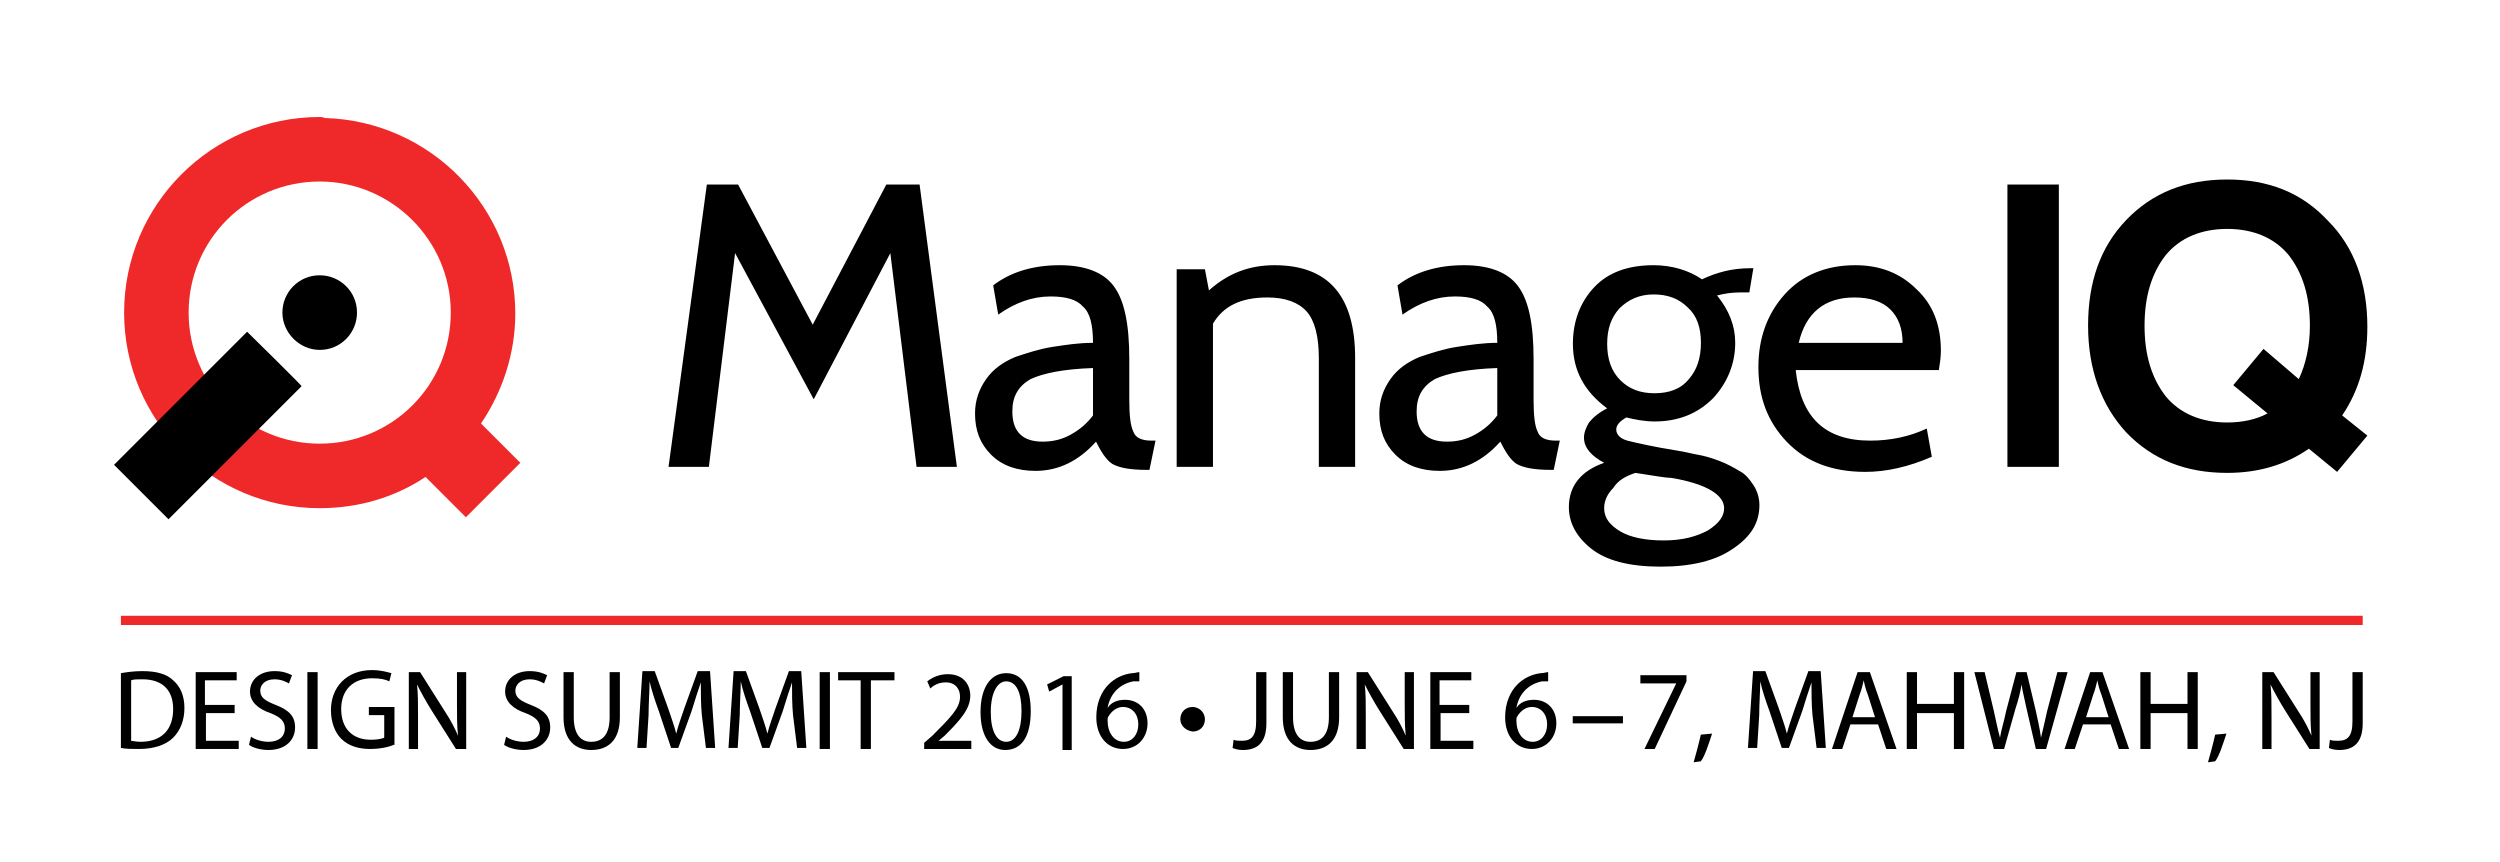 <?xml version="1.0" encoding="utf-8"?>
<!-- Generator: Adobe Illustrator 19.1.0, SVG Export Plug-In . SVG Version: 6.00 Build 0)  -->
<svg version="1.1"
	 id="Layer_1_copy" xmlns:dc="http://purl.org/dc/elements/1.1/" xmlns:rdf="http://www.w3.org/1999/02/22-rdf-syntax-ns#" xmlns:cc="http://creativecommons.org/ns#" xmlns:sodipodi="http://sodipodi.sourceforge.net/DTD/sodipodi-0.dtd" xmlns:inkscape="http://www.inkscape.org/namespaces/inkscape" sodipodi:docname="manageiq-logo-standard.svg" inkscape:version="0.91 r13322 custom"
	 xmlns="http://www.w3.org/2000/svg" xmlns:xlink="http://www.w3.org/1999/xlink" x="0px" y="0px" viewBox="-417 931 244 84.1"
	 style="enable-background:new -417 931 244 84.1;" xml:space="preserve">
<style type="text/css">
	.st0{fill:#EF2929;}
</style>
<g transform="translate(0 -992.36)" inkscape:groupmode="layer" inkscape:label="Layer 1">
	<g transform="matrix(.984 0 0 .984 -1271.2 233.64)">
		<path inkscape:connector-curvature="0" d="M1089,1735c-4.1,0-7.4,1.3-10,4c-2.6,2.7-3.8,6.2-3.8,10.5c0,4.3,1.3,7.9,3.8,10.6
			c2.6,2.7,5.9,4,10,4c3.1,0,5.8-0.8,8.1-2.4l2.8,2.3l3-3.6l-2.5-2c1.7-2.5,2.5-5.4,2.5-8.8c0-4.3-1.3-7.9-3.9-10.5
			C1096.4,1736.3,1093.1,1735,1089,1735L1089,1735z M938.2,1735.5l-3.8,28h4l2.6-21.2l7.8,14.5l7.6-14.5l2.6,21.2h4l-3.7-28h-3.3
			l-7.3,13.9l-7.4-13.9H938.2L938.2,1735.5z M1067.2,1735.5v28h5.1v-28C1072.3,1735.5,1067.2,1735.5,1067.2,1735.5z M1089,1739.9
			c2.6,0,4.7,0.9,6.1,2.6c1.4,1.8,2.1,4.1,2.1,7c0,2-0.4,3.8-1.1,5.3l-3.5-3l-3,3.6l3.4,2.8c-1.1,0.6-2.5,0.9-4,0.9
			c-2.6,0-4.7-0.9-6.1-2.6c-1.4-1.8-2.1-4.1-2.1-7s0.7-5.2,2.1-7C1084.3,1740.8,1086.4,1739.9,1089,1739.9L1089,1739.9z
			 M973.2,1743.5c-2.7,0-4.9,0.7-6.6,2l0.5,2.9c1.7-1.2,3.4-1.8,5.2-1.8c1.5,0,2.6,0.3,3.2,1c0.7,0.6,1,1.8,1,3.6
			c-1.4,0-2.7,0.2-4,0.4c-1.3,0.2-2.5,0.6-3.7,1c-1.2,0.5-2.2,1.2-2.9,2.2c-0.7,1-1.1,2.1-1.1,3.4c0,1.7,0.5,3,1.6,4.1
			c1.1,1.1,2.6,1.6,4.4,1.6c2.3,0,4.3-1,6-2.9c0.5,1,1,1.8,1.6,2.2c0.7,0.4,1.8,0.6,3.4,0.6h0.3l0.6-2.9h-0.4c-1,0-1.6-0.3-1.8-0.9
			c-0.3-0.6-0.4-1.7-0.4-3.2v-4c0-3.5-0.5-5.9-1.6-7.3C977.5,1744.2,975.7,1743.5,973.2,1743.5L973.2,1743.5z M994.5,1743.5
			c-2.5,0-4.6,0.8-6.5,2.5l-0.4-2.1h-2.8v19.6h3.6v-14.2c1-1.7,2.7-2.6,5.4-2.6c1.8,0,3.1,0.5,3.9,1.4c0.8,0.9,1.2,2.5,1.2,4.6v10.8
			h3.6v-10.8C1002.5,1746.6,999.9,1743.5,994.5,1743.5L994.5,1743.5z M1013.3,1743.5c-2.7,0-4.9,0.7-6.6,2l0.5,2.9
			c1.7-1.2,3.4-1.8,5.2-1.8c1.5,0,2.6,0.3,3.2,1c0.7,0.6,1,1.8,1,3.6c-1.4,0-2.7,0.2-4,0.4c-1.3,0.2-2.5,0.6-3.7,1
			c-1.2,0.5-2.2,1.2-2.9,2.2c-0.7,1-1.1,2.1-1.1,3.4c0,1.7,0.5,3,1.6,4.1c1.1,1.1,2.6,1.6,4.4,1.6c2.3,0,4.3-1,6-2.9
			c0.5,1,1,1.8,1.6,2.2c0.7,0.4,1.8,0.6,3.4,0.6h0.3l0.6-2.9h-0.4c-1,0-1.6-0.3-1.8-0.9c-0.3-0.6-0.4-1.7-0.4-3.2v-4
			c0-3.5-0.5-5.9-1.6-7.3C1017.6,1744.2,1015.8,1743.5,1013.3,1743.5L1013.3,1743.5z M1032.1,1743.5c-2.5,0-4.5,0.7-5.9,2.2
			c-1.4,1.5-2.1,3.4-2.1,5.6c0,2.6,1.1,4.7,3.4,6.4c-0.8,0.4-1.4,0.9-1.8,1.4c-0.3,0.5-0.5,1-0.5,1.5c0,1,0.7,1.8,2,2.5
			c-2.3,0.8-3.5,2.3-3.5,4.4c0,1.5,0.7,2.9,2.2,4.1c1.5,1.2,3.8,1.8,6.9,1.8c3.1,0,5.5-0.6,7.2-1.8c1.8-1.2,2.6-2.6,2.6-4.3
			c0-0.7-0.2-1.4-0.6-2c-0.4-0.6-0.8-1.1-1.4-1.4c-0.5-0.3-1.2-0.7-2-1c-0.8-0.3-1.5-0.5-2.1-0.6s-1.3-0.3-2-0.4
			c-2.5-0.4-4.2-0.8-5-1c-0.7-0.2-1.1-0.6-1.1-1.1c0-0.4,0.3-0.8,1-1.2c0.8,0.2,1.8,0.4,2.8,0.4c2.4,0,4.3-0.8,5.8-2.3
			c1.4-1.5,2.2-3.4,2.2-5.5c0-1.7-0.6-3.2-1.8-4.7c0.8-0.2,1.5-0.3,2.3-0.3h0.9l0.4-2.4h-0.3c-1.8,0-3.3,0.4-4.8,1.1
			C1035.6,1744,1033.9,1743.5,1032.1,1743.5L1032.1,1743.5z M1052.1,1743.5c-2.9,0-5.3,1-7,2.9s-2.6,4.3-2.6,7.2
			c0,3,0.9,5.4,2.8,7.4c1.9,2,4.5,3,7.8,3c2.1,0,4.3-0.5,6.6-1.5l-0.5-2.8c-1.7,0.8-3.6,1.2-5.6,1.2c-4.5,0-6.9-2.3-7.4-7h14.2
			c0.1-0.6,0.2-1.3,0.2-1.9c0-2.6-0.8-4.6-2.4-6.1C1056.6,1744.3,1054.6,1743.5,1052.1,1743.5L1052.1,1743.5z M1032.1,1746.4
			c1.4,0,2.5,0.4,3.4,1.3c0.9,0.8,1.3,2,1.3,3.5c0,1.5-0.4,2.7-1.2,3.6c-0.8,1-2,1.4-3.4,1.4c-1.4,0-2.5-0.4-3.4-1.3
			c-0.9-0.9-1.3-2.1-1.3-3.6c0-1.5,0.4-2.6,1.2-3.5C1029.6,1746.9,1030.7,1746.4,1032.1,1746.4L1032.1,1746.4z M1052,1746.7
			c1.6,0,2.8,0.4,3.6,1.2c0.8,0.8,1.2,1.9,1.2,3.3h-10.3C1047.2,1748.2,1049.1,1746.7,1052,1746.7L1052,1746.7z M976.5,1753.7v4.7
			c-0.6,0.8-1.3,1.4-2.2,1.9c-0.9,0.5-1.8,0.7-2.8,0.7c-2,0-3-1-3-3c0-1.5,0.6-2.5,1.8-3.2C971.6,1754.2,973.6,1753.8,976.5,1753.7
			L976.5,1753.7z M1016.6,1753.7v4.7c-0.6,0.8-1.3,1.4-2.2,1.9c-0.9,0.5-1.8,0.7-2.8,0.7c-2,0-3-1-3-3c0-1.5,0.6-2.5,1.8-3.2
			C1011.7,1754.2,1013.7,1753.8,1016.6,1753.7L1016.6,1753.7z M1030.3,1764.1c1.9,0.3,3.1,0.5,3.6,0.5c3.5,0.6,5.2,1.7,5.2,3
			c0,0.8-0.5,1.5-1.6,2.2c-1.1,0.6-2.5,1-4.4,1c-1.8,0-3.3-0.3-4.3-0.9c-1-0.6-1.6-1.3-1.6-2.3c0-0.7,0.3-1.4,0.9-2
			C1028.6,1764.8,1029.4,1764.4,1030.3,1764.1L1030.3,1764.1z"/>
		<g>
			<path inkscape:connector-curvature="0" class="st0" d="M899.8,1728.8c-10.7,0-19.4,8.7-19.4,19.4s8.7,19.4,19.4,19.4
				c3.9,0,7.5-1.1,10.5-3.1l4,4l5.4-5.4l-3.9-3.9c2.1-3.1,3.4-6.9,3.4-10.9c0-10.5-8.4-19.1-18.9-19.4
				C900.1,1728.8,899.9,1728.8,899.8,1728.8L899.8,1728.8z M899.8,1735.2c7.1,0,13,5.8,13,13s-5.8,13-13,13s-13-5.8-13-13
				C886.8,1741,892.6,1735.2,899.8,1735.2z"/>
			<path inkscape:connector-curvature="0" d="M899.8,1744.5c-2.1,0-3.7,1.7-3.7,3.7s1.7,3.7,3.7,3.7c2.1,0,3.7-1.7,3.7-3.7
				C903.5,1746.1,901.8,1744.5,899.8,1744.5z M892.6,1750.1l-0.4,0.4l-12.8,12.8l5.4,5.4l13.2-13.2
				C898.1,1755.5,892.6,1750.1,892.6,1750.1z"/>
		</g>
	</g>
</g>
<rect x="-405.2" y="991.1" class="st0" width="218.8" height="0.9"/>
<g>
	<path d="M-405.2,996.7c0.6-0.1,1.3-0.2,2.1-0.2c1.4,0,2.4,0.3,3,0.9c0.7,0.6,1.1,1.5,1.1,2.7c0,1.2-0.4,2.2-1.1,2.9
		c-0.7,0.7-1.9,1.1-3.3,1.1c-0.7,0-1.3,0-1.8-0.1V996.7z M-404.3,1003.3c0.2,0,0.6,0.1,1,0.1c2.1,0,3.2-1.2,3.2-3.2
		c0-1.8-1-2.9-3-2.9c-0.5,0-0.9,0-1.1,0.1V1003.3z"/>
	<path d="M-394,1000.6h-2.9v2.7h3.2v0.8h-4.2v-7.5h4v0.8h-3.1v2.4h2.9V1000.6z"/>
	<path d="M-392.5,1002.9c0.4,0.3,1.1,0.5,1.7,0.5c1,0,1.6-0.5,1.6-1.3c0-0.7-0.4-1.1-1.4-1.5c-1.2-0.4-2-1.1-2-2.1c0-1.2,1-2,2.4-2
		c0.8,0,1.3,0.2,1.7,0.4l-0.3,0.8c-0.2-0.1-0.7-0.4-1.4-0.4c-1,0-1.4,0.6-1.4,1.1c0,0.7,0.5,1,1.5,1.4c1.3,0.5,1.9,1.1,1.9,2.2
		c0,1.2-0.9,2.2-2.6,2.2c-0.7,0-1.5-0.2-1.9-0.5L-392.5,1002.9z"/>
	<path d="M-386,996.6v7.5h-1v-7.5H-386z"/>
	<path d="M-378.6,1003.7c-0.4,0.2-1.3,0.4-2.3,0.4c-1.1,0-2.1-0.3-2.8-1c-0.6-0.6-1-1.6-1-2.8c0-2.2,1.5-3.9,4-3.9
		c0.9,0,1.5,0.2,1.9,0.3l-0.2,0.8c-0.4-0.2-0.9-0.3-1.7-0.3c-1.8,0-3,1.1-3,3c0,1.9,1.1,3,2.9,3c0.6,0,1.1-0.1,1.3-0.2v-2.2h-1.5
		v-0.8h2.5V1003.7z"/>
	<path d="M-377.1,1004.1v-7.5h1.1l2.4,3.8c0.6,0.9,1,1.7,1.3,2.4l0,0c-0.1-1-0.1-1.9-0.1-3.1v-3.1h0.9v7.5h-1l-2.4-3.8
		c-0.5-0.8-1-1.7-1.4-2.5l0,0c0.1,0.9,0.1,1.8,0.1,3.1v3.2H-377.1z"/>
	<path d="M-367.6,1002.9c0.4,0.3,1.1,0.5,1.7,0.5c1,0,1.6-0.5,1.6-1.3c0-0.7-0.4-1.1-1.4-1.5c-1.2-0.4-2-1.1-2-2.1c0-1.2,1-2,2.4-2
		c0.8,0,1.3,0.2,1.7,0.4l-0.3,0.8c-0.2-0.1-0.7-0.4-1.4-0.4c-1,0-1.4,0.6-1.4,1.1c0,0.7,0.5,1,1.5,1.4c1.3,0.5,1.9,1.1,1.9,2.2
		c0,1.2-0.9,2.2-2.6,2.2c-0.7,0-1.5-0.2-1.9-0.5L-367.6,1002.9z"/>
	<path d="M-361,996.6v4.4c0,1.7,0.7,2.4,1.7,2.4c1.1,0,1.8-0.7,1.8-2.4v-4.4h1v4.4c0,2.3-1.2,3.2-2.8,3.2c-1.5,0-2.7-0.9-2.7-3.2
		v-4.4H-361z"/>
	<path d="M-348.5,1000.8c-0.1-1-0.1-2.3-0.1-3.2h0c-0.3,0.9-0.6,1.8-0.9,2.8l-1.3,3.6h-0.7l-1.2-3.6c-0.4-1.1-0.7-2-0.9-2.9h0
		c0,0.9-0.1,2.2-0.1,3.3l-0.2,3.2h-0.9l0.5-7.5h1.2l1.3,3.6c0.3,0.9,0.6,1.7,0.8,2.5h0c0.2-0.8,0.5-1.6,0.8-2.5l1.3-3.6h1.2l0.5,7.5
		h-0.9L-348.5,1000.8z"/>
	<path d="M-339.6,1000.8c-0.1-1-0.1-2.3-0.1-3.2h0c-0.3,0.9-0.6,1.8-0.9,2.8l-1.3,3.6h-0.7l-1.2-3.6c-0.4-1.1-0.7-2-0.9-2.9h0
		c0,0.9-0.1,2.2-0.1,3.3l-0.2,3.2h-0.9l0.5-7.5h1.2l1.3,3.6c0.3,0.9,0.6,1.7,0.8,2.5h0c0.2-0.8,0.5-1.6,0.8-2.5l1.3-3.6h1.2l0.5,7.5
		h-0.9L-339.6,1000.8z"/>
	<path d="M-336,996.6v7.5h-1v-7.5H-336z"/>
	<path d="M-332.9,997.4h-2.3v-0.8h5.5v0.8h-2.3v6.7h-1V997.4z"/>
	<path d="M-326.8,1004.1v-0.6l0.8-0.7c1.8-1.8,2.7-2.7,2.7-3.8c0-0.7-0.4-1.4-1.4-1.4c-0.7,0-1.2,0.3-1.5,0.6l-0.3-0.7
		c0.5-0.4,1.2-0.7,2-0.7c1.6,0,2.2,1.1,2.2,2.1c0,1.3-1,2.4-2.5,3.9l-0.6,0.5v0h3.2v0.8H-326.8z"/>
	<path d="M-316.4,1000.4c0,2.5-0.9,3.8-2.5,3.8c-1.4,0-2.4-1.3-2.4-3.7c0-2.4,1-3.8,2.5-3.8C-317.2,996.7-316.4,998.1-316.4,1000.4z
		 M-320.3,1000.5c0,1.9,0.6,2.9,1.5,2.9c1,0,1.5-1.2,1.5-3c0-1.8-0.5-2.9-1.5-2.9C-319.6,997.5-320.3,998.5-320.3,1000.5z"/>
	<path d="M-313.3,997.8L-313.3,997.8l-1.3,0.7l-0.2-0.7l1.6-0.8h0.8v7.2h-0.9V997.8z"/>
	<path d="M-305.7,997.5c-0.2,0-0.5,0-0.7,0c-1.5,0.3-2.3,1.4-2.5,2.6h0c0.3-0.5,0.9-0.8,1.7-0.8c1.3,0,2.2,0.9,2.2,2.3
		c0,1.3-0.9,2.5-2.4,2.5c-1.5,0-2.6-1.2-2.6-3.1c0-1.4,0.5-2.5,1.2-3.2c0.6-0.6,1.4-1,2.3-1.1c0.3,0,0.5-0.1,0.7-0.1V997.5z
		 M-305.9,1001.7c0-1-0.6-1.7-1.5-1.7c-0.6,0-1.1,0.4-1.4,0.9c-0.1,0.1-0.1,0.3-0.1,0.4c0,1.2,0.6,2.1,1.6,2.1
		C-306.5,1003.4-305.9,1002.7-305.9,1001.7z"/>
	<path d="M-301.8,1001.2c0-0.7,0.5-1.2,1.2-1.2c0.6,0,1.2,0.5,1.2,1.2c0,0.7-0.5,1.2-1.2,1.2
		C-301.3,1002.3-301.8,1001.8-301.8,1001.2z"/>
	<path d="M-294.4,996.6h1v5c0,2-1,2.6-2.3,2.6c-0.4,0-0.8-0.1-1-0.2l0.1-0.8c0.2,0.1,0.5,0.1,0.8,0.1c0.9,0,1.4-0.4,1.4-1.9V996.6z"
		/>
	<path d="M-290.8,996.6v4.4c0,1.7,0.7,2.4,1.7,2.4c1.1,0,1.8-0.7,1.8-2.4v-4.4h1v4.4c0,2.3-1.2,3.2-2.8,3.2c-1.5,0-2.7-0.9-2.7-3.2
		v-4.4H-290.8z"/>
	<path d="M-284.6,1004.1v-7.5h1.1l2.4,3.8c0.6,0.9,1,1.7,1.3,2.4l0,0c-0.1-1-0.1-1.9-0.1-3.1v-3.1h0.9v7.5h-1l-2.4-3.8
		c-0.5-0.8-1-1.7-1.4-2.5l0,0c0.1,0.9,0.1,1.8,0.1,3.1v3.2H-284.6z"/>
	<path d="M-273.5,1000.6h-2.9v2.7h3.2v0.8h-4.2v-7.5h4v0.8h-3.1v2.4h2.9V1000.6z"/>
	<path d="M-265.8,997.5c-0.2,0-0.5,0-0.7,0c-1.5,0.3-2.3,1.4-2.5,2.6h0c0.3-0.5,0.9-0.8,1.7-0.8c1.3,0,2.2,0.9,2.2,2.3
		c0,1.3-0.9,2.5-2.4,2.5c-1.5,0-2.6-1.2-2.6-3.1c0-1.4,0.5-2.5,1.2-3.2c0.6-0.6,1.4-1,2.3-1.1c0.3,0,0.5-0.1,0.7-0.1V997.5z
		 M-266,1001.7c0-1-0.6-1.7-1.5-1.7c-0.6,0-1.1,0.4-1.4,0.9c-0.1,0.1-0.1,0.3-0.1,0.4c0,1.2,0.6,2.1,1.6,2.1
		C-266.6,1003.4-266,1002.7-266,1001.7z"/>
	<path d="M-258.6,1000.9v0.7h-4.9v-0.7H-258.6z"/>
	<path d="M-252.4,996.9v0.6l-3.1,6.6h-1l3.1-6.4v0h-3.5v-0.8H-252.4z"/>
	<path d="M-251.7,1005.4c0.2-0.7,0.5-1.8,0.7-2.7l1.1-0.1c-0.3,0.9-0.7,2.2-1.1,2.7L-251.7,1005.4z"/>
	<path d="M-240.1,1000.8c-0.1-1-0.1-2.3-0.1-3.2h0c-0.3,0.9-0.6,1.8-0.9,2.8l-1.3,3.6h-0.7l-1.2-3.6c-0.4-1.1-0.7-2-0.9-2.9h0
		c0,0.9-0.1,2.2-0.1,3.3l-0.2,3.2h-0.9l0.5-7.5h1.2l1.3,3.6c0.3,0.9,0.6,1.7,0.8,2.5h0c0.2-0.8,0.5-1.6,0.8-2.5l1.3-3.6h1.2l0.5,7.5
		h-0.9L-240.1,1000.8z"/>
	<path d="M-236.4,1001.7l-0.8,2.4h-1l2.5-7.5h1.2l2.6,7.5h-1l-0.8-2.4H-236.4z M-234,1001l-0.7-2.2c-0.2-0.5-0.3-0.9-0.4-1.4h0
		c-0.1,0.4-0.2,0.9-0.4,1.4l-0.7,2.2H-234z"/>
	<path d="M-229.9,996.6v3.1h3.6v-3.1h1v7.5h-1v-3.5h-3.6v3.5h-1v-7.5H-229.9z"/>
	<path d="M-222.4,1004.1l-1.9-7.5h1l0.9,3.8c0.2,0.9,0.4,1.9,0.6,2.6h0c0.1-0.7,0.4-1.6,0.6-2.6l1-3.8h1l0.9,3.8
		c0.2,0.9,0.4,1.8,0.5,2.6h0c0.2-0.8,0.4-1.7,0.6-2.6l1-3.8h1l-2.1,7.5h-1l-0.9-3.9c-0.2-1-0.4-1.7-0.5-2.4h0
		c-0.1,0.7-0.3,1.5-0.6,2.4l-1.1,3.9H-222.4z"/>
	<path d="M-213.7,1001.7l-0.8,2.4h-1l2.5-7.5h1.2l2.6,7.5h-1l-0.8-2.4H-213.7z M-211.2,1001l-0.7-2.2c-0.2-0.5-0.3-0.9-0.4-1.4h0
		c-0.1,0.4-0.2,0.9-0.4,1.4l-0.7,2.2H-211.2z"/>
	<path d="M-207.1,996.6v3.1h3.6v-3.1h1v7.5h-1v-3.5h-3.6v3.5h-1v-7.5H-207.1z"/>
	<path d="M-201.5,1005.4c0.2-0.7,0.5-1.8,0.7-2.7l1.1-0.1c-0.3,0.9-0.7,2.2-1.1,2.7L-201.5,1005.4z"/>
	<path d="M-196.2,1004.1v-7.5h1.1l2.4,3.8c0.6,0.9,1,1.7,1.3,2.4l0,0c-0.1-1-0.1-1.9-0.1-3.1v-3.1h0.9v7.5h-1l-2.4-3.8
		c-0.5-0.8-1-1.7-1.4-2.5l0,0c0.1,0.9,0.1,1.8,0.1,3.1v3.2H-196.2z"/>
	<path d="M-187.4,996.6h1v5c0,2-1,2.6-2.3,2.6c-0.4,0-0.8-0.1-1-0.2l0.1-0.8c0.2,0.1,0.5,0.1,0.8,0.1c0.9,0,1.4-0.4,1.4-1.9V996.6z"
		/>
</g>
</svg>
